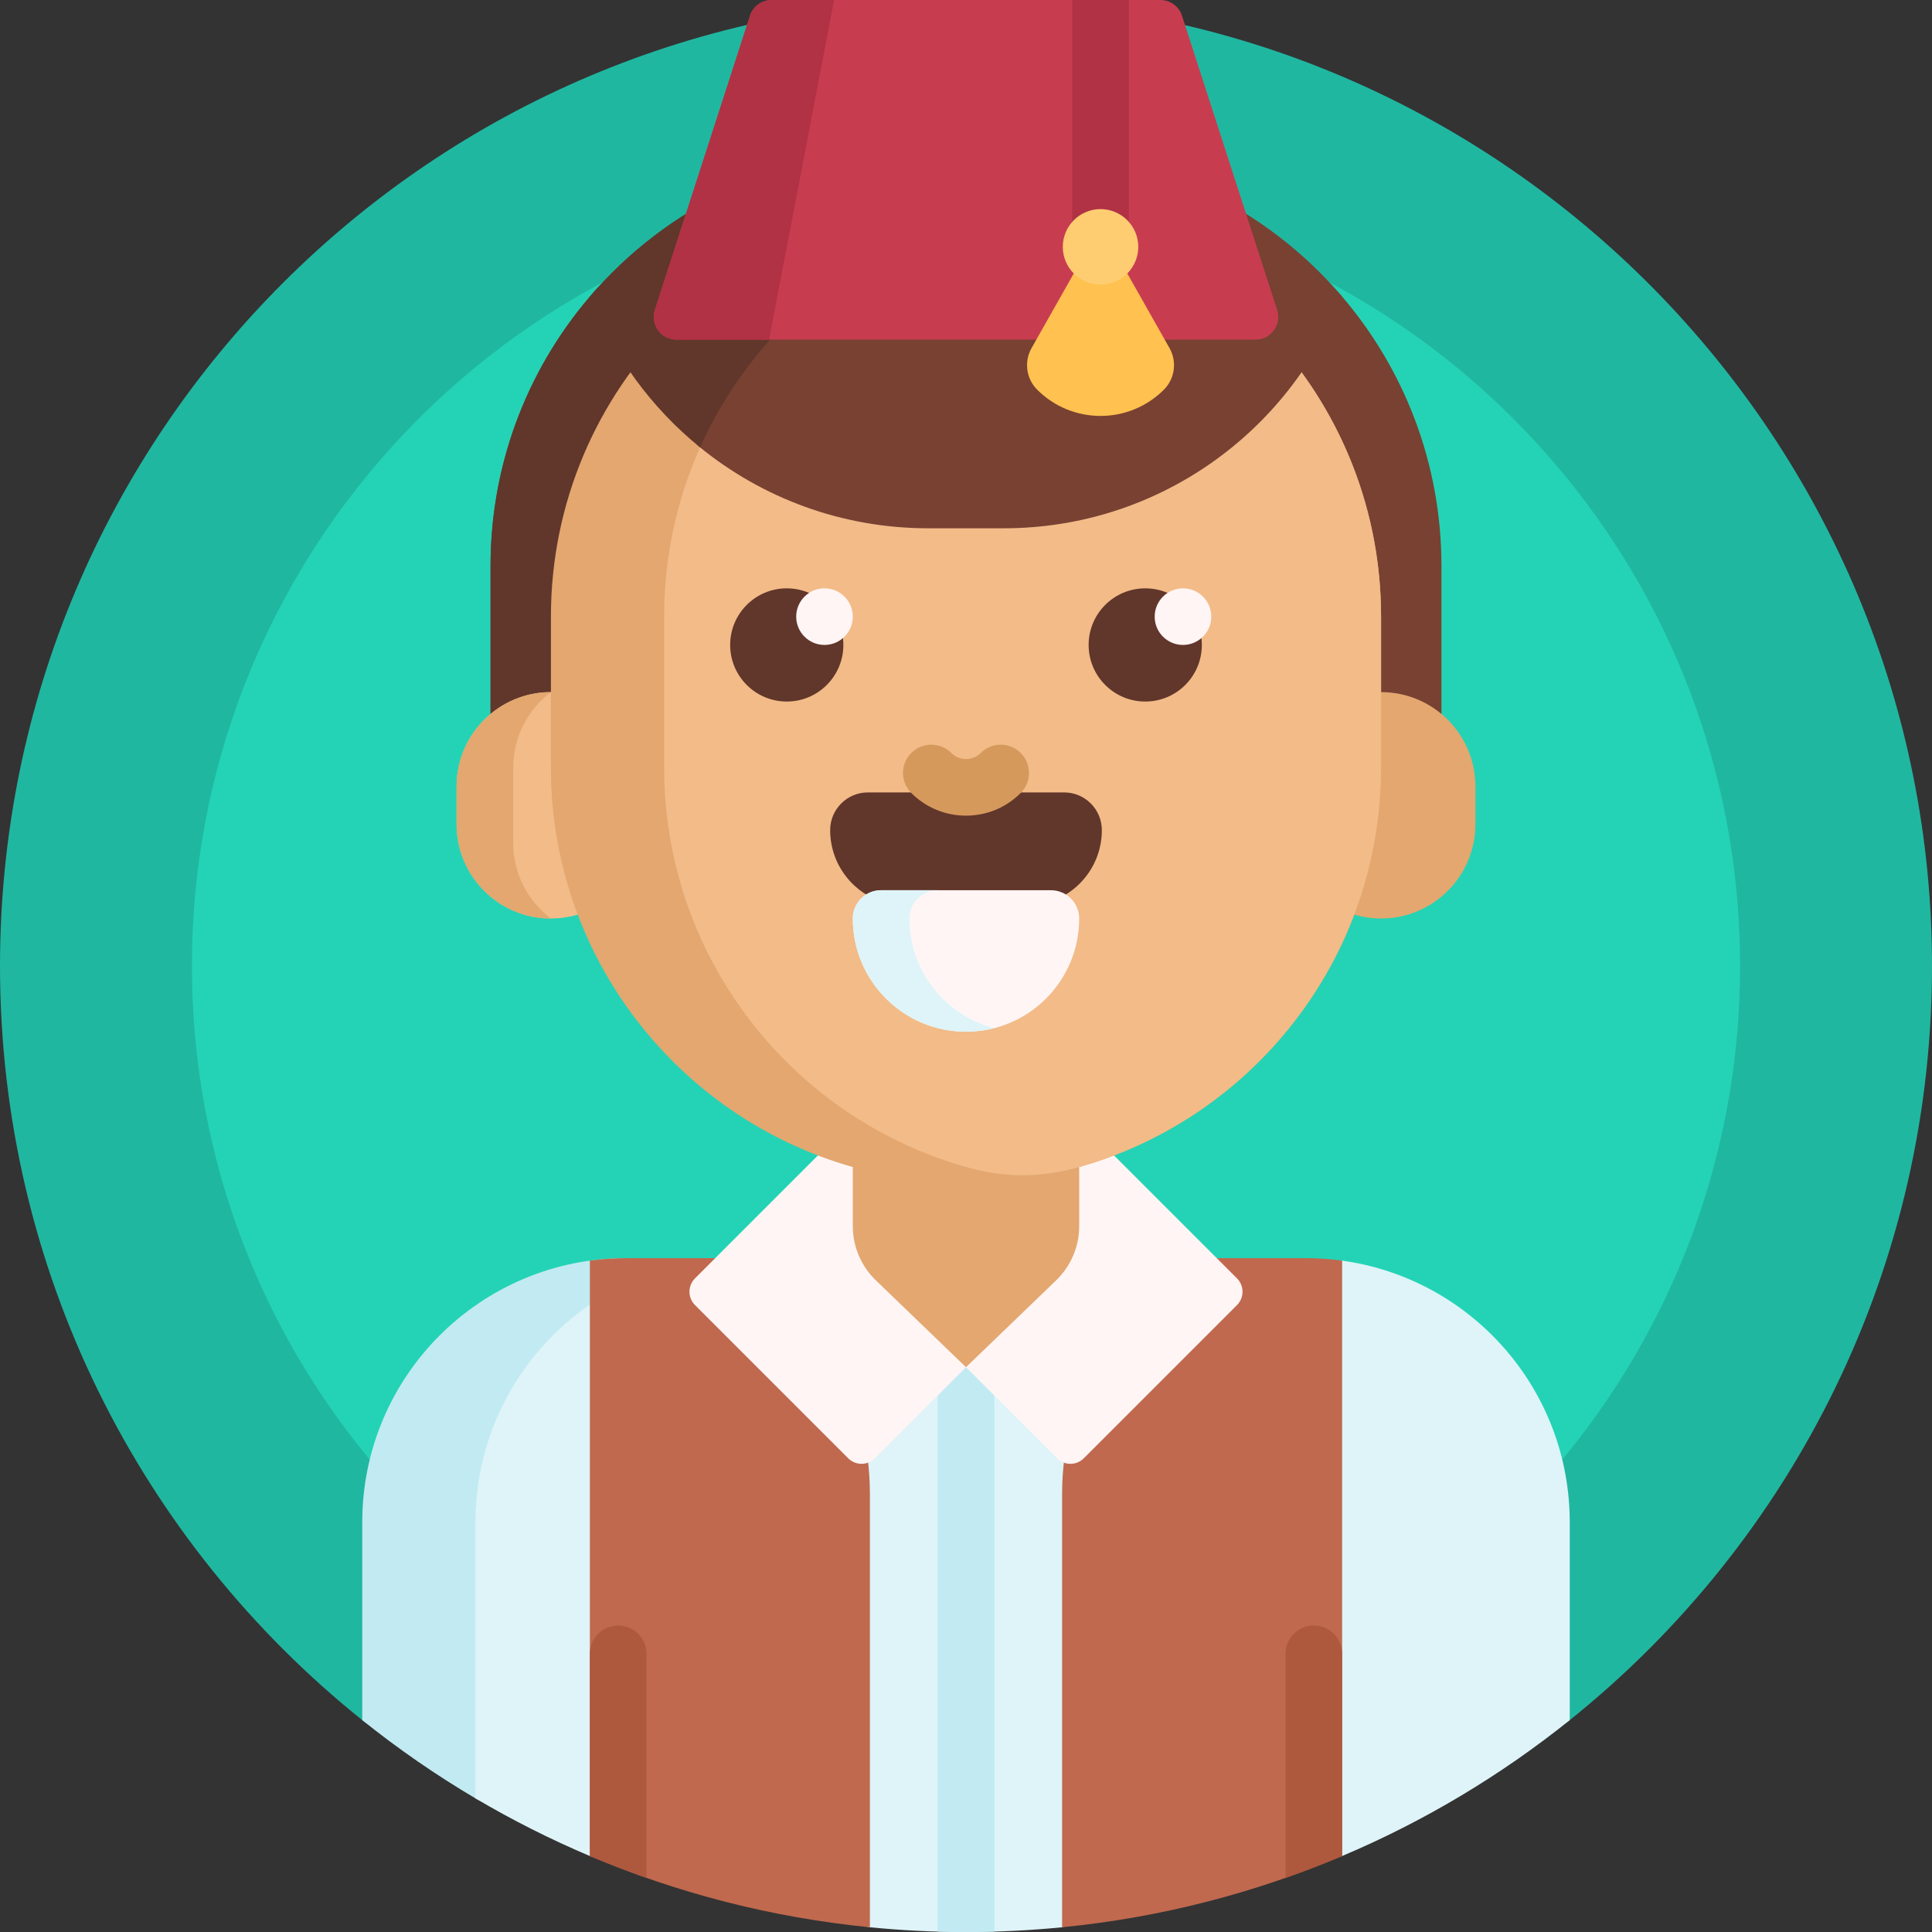 <svg id="Capa_1" enable-background="new 0 0 512 512" height="512" viewBox="0 0 512 512" width="512" xmlns="http://www.w3.org/2000/svg"><rect x="0" y="0" width="512" height="512" fill="#333333" stroke="none"/><g><path d="m0 256c0-141.277 114.441-255.826 255.677-256 140.169-.173 255.038 113.456 256.312 253.619.744 81.84-36.919 154.912-96.057 202.286-3.981 3.189-9.585 3.459-13.771.543-41.442-28.871-91.825-45.8-146.162-45.8-54.351 0-104.746 16.938-146.194 45.822-4.166 2.903-9.744 2.633-13.707-.541-58.581-46.913-96.098-119.04-96.098-199.929z" fill="#20b7a1"/><path d="m461.128 256c0 113.289-91.839 205.128-205.128 205.128s-205.128-91.839-205.128-205.128 91.839-205.128 205.128-205.128 205.128 91.839 205.128 205.128z" fill="#24d3b5"/><path d="m382 150v60c0 11.046-8.954 20-20 20h-212c-11.046 0-20-8.954-20-20v-60c0-28.087 10.526-53.714 27.849-73.154 3.214-3.607 7.857-5.613 12.688-5.613h169.307c6.005 0 11.736 2.59 15.647 7.146 16.524 19.245 26.509 44.267 26.509 71.621z" fill="#784132"/><path d="m195.653 230h-45.653c-11.046 0-20-8.954-20-20v-60c0-28.087 10.526-53.714 27.849-73.154 3.214-3.607 7.857-5.613 12.688-5.613h45.653c-4.831 0-9.474 2.006-12.688 5.613-17.323 19.439-27.849 45.067-27.849 73.154v60c0 11.046 8.954 20 20 20z" fill="#61362b"/><path d="m166 333.416h43.333c-38.66 0-70 31.34-70 70v65.732c0 6.759-7.353 10.961-13.175 7.528-10.563-6.228-20.639-13.193-30.158-20.824v-52.436c0-38.66 31.34-70 70-70z" fill="#c2eaf2"/><path d="m416 403.416v52.436c-18.23 14.614-38.503 26.785-60.322 36.017-.132.056-.284.067-.451.039-8.538-1.421-17.159-2.27-25.544-.127l-19.963 5.101c-9.998 2.555-19.801 6.617-27.51 13.478-.254.226-.504.366-.742.39-8.377.826-16.873 1.25-25.468 1.25s-17.091-.424-25.468-1.251c-1.209-.119-2.39-.888-3.451-1.905-4.982-4.777-11.288-7.944-17.962-9.704l-28.605-7.543c-7.028-1.853-14.38-1.658-21.428.119-1.175.296-2.178.4-2.765.152-10.482-4.435-20.608-9.549-30.322-15.286v-73.167c0-38.66 31.34-70 70-70h117.851l18.562 4.551c6.987 1.713 14.4.675 20.565-3.033 1.002-.603 1.947-.959 2.701-.854 34.08 4.714 60.322 33.961 60.322 69.337z" fill="#def4f8"/><path d="m248.5 511.892v-167.16h15v167.159c-2.491.072-4.991.108-7.5.108-2.509.001-5.009-.036-7.5-.107z" fill="#c2eaf2"/><path d="m355.678 334.08v157.789c-23.189 9.812-48.124 16.304-74.21 18.88v-114.831c0-26.245 13.624-49.308 34.186-62.502h30.346c3.284 0 6.515.226 9.678.664zm-159.332-.664h-30.346c-3.284 0-6.515.226-9.678.664v157.789c23.189 9.812 48.124 16.304 74.21 18.88v-114.831c0-26.245-13.624-49.308-34.186-62.502z" fill="#c0694e"/><path d="m327.82 345.858-40.607 40.607c-1.953 1.953-5.118 1.953-7.071 0l-24.142-24.143-24.142 24.142c-1.953 1.953-5.118 1.953-7.071 0l-40.607-40.607c-1.953-1.953-1.953-5.118 0-7.071l40.607-40.607c1.953-1.953 5.118-1.953 7.071 0l20.607 20.607c1.953 1.953 5.118 1.953 7.071 0l20.607-20.607c1.953-1.953 5.118-1.953 7.071 0l40.607 40.607c1.951 1.953 1.951 5.119-.001 7.072z" fill="#fff5f5"/><path d="m355.678 438.277v53.592c-4.923 2.083-9.925 4.017-15 5.795v-59.387c0-4.142 3.358-7.5 7.5-7.5s7.5 3.358 7.5 7.5zm-191.856-7.5c-4.142 0-7.5 3.358-7.5 7.5v53.592c4.923 2.083 9.925 4.017 15 5.795v-59.387c0-4.142-3.358-7.5-7.5-7.5z" fill="#ae583e"/><path d="m146 243.416c-13.807 0-25-11.193-25-25v-10c0-13.807 11.193-25 25-25 13.807 0 25 11.193 25 25v10c0 13.807-11.193 25-25 25z" fill="#f2bb88"/><path d="m136 203.416v20c0 8.178 3.927 15.439 9.998 20-13.806-.001-24.998-11.194-24.998-25v-10c0-13.806 11.192-24.999 24.998-25-6.071 4.561-9.998 11.822-9.998 20zm230-20v-20c0-60.751-49.249-110-110-110-60.751 0-110 49.249-110 110v40c0 50.351 33.83 92.801 80 105.859v15.638c0 5.433 2.21 10.632 6.123 14.402l23.877 23.007 23.877-23.007c3.912-3.77 6.123-8.969 6.123-14.402v-15.638c33.586-9.499 60.641-34.551 72.895-66.883 2.252.667 4.637 1.024 7.105 1.024 13.807 0 25-11.193 25-25v-10c0-13.807-11.193-25-25-25z" fill="#e3a76f"/><path d="m366 163.416v40c0 50.792-34.425 93.543-81.216 106.195-9.023 2.44-18.545 2.44-27.568 0-46.791-12.652-81.216-55.403-81.216-106.195v-40c0-55.663 41.345-101.669 95-108.985 53.655 7.316 95 53.322 95 108.985z" fill="#f2bb88"/><path d="m292 220c0 11.046-8.954 20-20 20h-32c-11.046 0-20-8.954-20-20 0-5.523 4.477-10 10-10h52c5.523 0 10 4.477 10 10z" fill="#61362b"/><path d="m241.5 210.148c-2.929-2.93-2.929-7.678 0-10.607 2.929-2.928 7.678-2.928 10.606 0 1.042 1.042 2.424 1.616 3.893 1.616s2.851-.574 3.893-1.616c2.929-2.928 7.678-2.928 10.606 0 2.929 2.93 2.929 7.678 0 10.607-3.875 3.875-9.024 6.009-14.5 6.009s-10.623-2.134-14.498-6.009z" fill="#d6995c"/><path d="m223.5 170.916c0 8.284-6.716 15-15 15s-15-6.716-15-15 6.716-15 15-15 15 6.716 15 15zm80-15c-8.284 0-15 6.716-15 15s6.716 15 15 15 15-6.716 15-15-6.716-15-15-15z" fill="#61362b"/><path d="m226 163.416c0 4.142-3.358 7.5-7.5 7.5s-7.5-3.358-7.5-7.5 3.358-7.5 7.5-7.5 7.5 3.358 7.5 7.5zm87.5-7.5c-4.142 0-7.5 3.358-7.5 7.5s3.358 7.5 7.5 7.5 7.5-3.358 7.5-7.5-3.358-7.5-7.5-7.5z" fill="#fff5f5"/><path d="m256 273.416c-16.569 0-30-13.431-30-30 0-4.142 3.358-7.5 7.5-7.5h45c4.142 0 7.5 3.358 7.5 7.5 0 16.569-13.431 30-30 30z" fill="#fff5f5"/><path d="m263.5 272.471c-2.397.617-4.91.945-7.5.945-16.568 0-30-13.431-30-30 0-4.142 3.358-7.5 7.5-7.5h15c-4.142 0-7.5 3.358-7.5 7.5 0 13.979 9.561 25.725 22.5 29.055z" fill="#def4f8"/><path d="m355.608 78.515c-13.862 35.966-48.755 61.485-89.608 61.485h-20c-22.98 0-44.074-8.074-60.6-21.54-12.853-10.474 7.945-71.176 32.27-76.192 7.211-1.487 14.679-2.268 22.33-2.268h32c33.461 0 63.433 14.941 83.608 38.515z" fill="#784132"/><path d="m156.392 78.515c20.175-23.574 50.147-38.515 83.608-38.515h18.515c-7.5 6.991-14.021 15.017-19.337 23.851-23.783 11.204-42.902 30.677-53.648 54.714-12.915-10.487-23.053-24.262-29.138-40.05z" fill="#61362b"/><path d="m332.754 90h-153.508c-4.073 0-6.962-3.971-5.709-7.846l25.225-78c.802-2.476 3.108-4.154 5.71-4.154h103.056c2.602 0 4.908 1.678 5.709 4.154l25.225 78c1.254 3.875-1.636 7.846-5.708 7.846z" fill="#c83c50"/><path d="m203.809 90h-24.562c-4.073 0-6.962-3.971-5.709-7.846l25.225-78c.801-2.476 3.107-4.154 5.709-4.154h16.578z" fill="#b03244"/><path d="m299.153 67.17h-15v-67.17h15z" fill="#b03244"/><path d="m274.869 103.276c-2.919-2.919-3.533-7.428-1.5-11.021l18.284-32.322 18.284 32.322c2.033 3.594 1.419 8.102-1.5 11.021-9.27 9.269-24.299 9.269-33.568 0z" fill="#ffc14f"/><path d="m301.653 65.416c0 5.523-4.477 10-10 10s-10-4.477-10-10 4.477-10 10-10c5.522 0 10 4.477 10 10z" fill="#ffcd71"/></g></svg>
